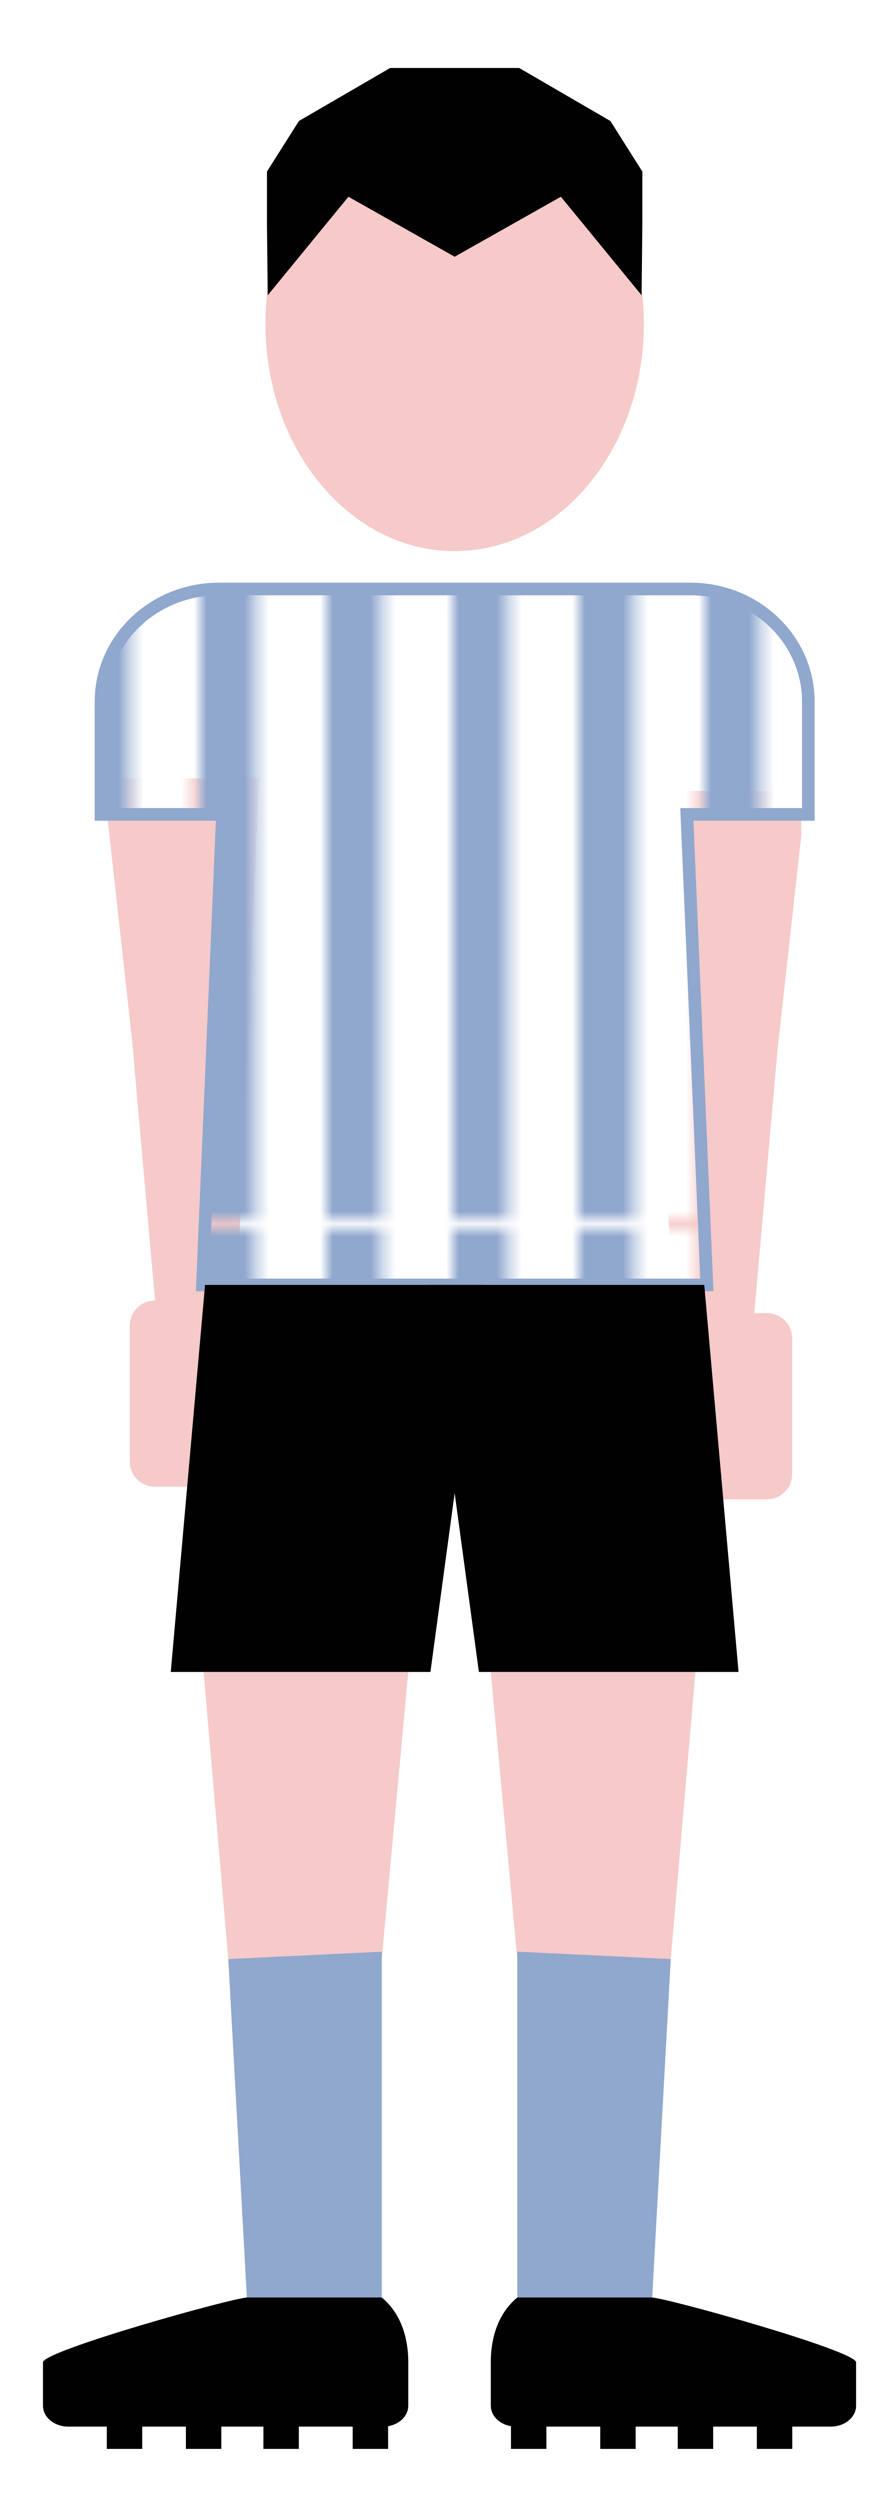 <?xml version="1.0" encoding="utf-8"?>
<!-- Generator: Adobe Illustrator 16.0.0, SVG Export Plug-In . SVG Version: 6.00 Build 0)  -->
<!DOCTYPE svg PUBLIC "-//W3C//DTD SVG 1.1//EN" "http://www.w3.org/Graphics/SVG/1.1/DTD/svg11.dtd">
<svg version="1.1" id="Layer_1" xmlns="http://www.w3.org/2000/svg" xmlns:xlink="http://www.w3.org/1999/xlink" x="0px" y="0px"
	 width="150px" height="420px" viewBox="0 0 150 420" enable-background="new 0 0 150 420" xml:space="preserve">
<pattern  x="-401" y="-288.5" width="9.27" height="55.117" patternUnits="userSpaceOnUse" id="New_Pattern_Swatch_1" viewBox="0 -55.117 9.27 55.117" overflow="visible">
	<g>
		<polygon fill="none" points="0,0 9.27,0 9.27,-55.117 0,-55.117 		"/>
		<polygon fill="#90A7CE" points="4.635,0 0,0 0,-55.117 4.635,-55.117 		"/>
		<polygon fill="#FFFFFF" points="9.27,0 4.635,0 4.635,-55.117 9.27,-55.117 		"/>
	</g>
</pattern>
<polygon fill="#F5CAC9" points="64.195,329.123 38.389,329.123 34.24,280.888 68.655,280.888 "/>
<polygon fill="#90A7CE" points="64.195,387.797 41.611,387.797 38.389,329.123 64.195,327.883 "/>
<path fill="#010101" d="M64.195,385.98H41.611c-2.343,0-34.384,8.953-34.384,10.888v7.296c0,1.937,1.899,3.507,4.243,3.507h6.49
	v3.747h5.957v-3.747h7.344v3.747h5.957v-3.747h7.078v3.747h5.957v-3.747h9.054v3.747h5.957v-3.817
	c1.936-0.325,3.393-1.74,3.393-3.437v-7.296C68.655,394.934,68.438,389.487,64.195,385.98z"/>
<polygon fill="#F5CAC9" points="86.991,329.123 112.798,329.123 116.947,280.888 82.533,280.888 "/>
<polygon fill="#90A7CE" points="86.991,387.797 109.575,387.797 112.798,329.123 86.991,327.883 "/>
<path fill="#010101" d="M86.991,385.98h22.584c2.345,0,34.385,8.953,34.385,10.888v7.296c0,1.937-1.899,3.507-4.242,3.507h-6.49
	v3.747h-5.958v-3.747h-7.344v3.747h-5.955v-3.747h-7.078v3.747h-5.956v-3.747h-9.055v3.747h-5.956v-3.817
	c-1.937-0.325-3.393-1.74-3.393-3.437v-7.296C82.533,394.934,82.749,389.487,86.991,385.98z"/>
<g>
	<polygon fill="#F5CAC9" points="39.653,222.198 36.258,221.27 32.86,220.342 29.463,219.414 26.068,218.485 24.133,196.557 
		22.198,174.628 18.13,137.879 18.329,130.769 24.639,130.769 30.948,130.769 37.258,130.769 43.568,130.769 42.588,153.626 
		41.61,176.484 40.633,199.341 	"/>
	<path fill="#F5CAC9" d="M43.568,245.531c0,2.343-1.9,4.242-4.243,4.242H26.068c-2.343,0-4.242-1.899-4.242-4.242v-22.803
		c0-2.343,1.899-4.243,4.242-4.243h13.258c2.343,0,4.243,1.9,4.243,4.243V245.531z"/>
	<polygon fill="#F5CAC9" points="113.258,224.319 116.653,223.391 120.051,222.463 123.448,221.535 126.843,220.607 
		128.777,198.678 130.713,176.749 134.781,140 134.582,132.89 128.272,132.89 121.963,132.89 115.652,132.89 109.343,132.89 
		110.322,155.748 111.301,178.605 112.278,201.462 	"/>
	<path fill="#F5CAC9" d="M111.464,247.652c0,2.343,1.899,4.243,4.242,4.243h13.258c2.343,0,4.243-1.9,4.243-4.243V224.85
		c0-2.343-1.9-4.242-4.243-4.242h-13.258c-2.343,0-4.242,1.899-4.242,4.242V247.652z"/>
</g>
<pattern  id="SVGID_1_" xlink:href="#New_Pattern_Swatch_1" patternTransform="matrix(2.121 0 0 2.121 8159.222 7826.351)">
</pattern>
<path fill="url(#SVGID_1_)" stroke="#90A7CE" stroke-width="2.121" stroke-miterlimit="10" d="M135.929,117.885
	c0-10.457-8.879-18.935-19.824-18.935H36.807c-10.948,0-19.824,8.478-19.824,18.935v18.934h20.429l-3.366,79.049h84.82
	l-3.368-79.049h20.432V117.885z"/>
<g>
	<path fill="#F5CAC9" d="M76.456,92.586c17.577,0,31.819-17.092,31.819-38.182c0-21.09-14.242-38.182-31.819-38.182
		c-17.575,0-31.818,17.092-31.818,38.182C44.637,75.494,58.881,92.586,76.456,92.586z"/>
	<polygon fill="#010101" points="102.646,20.327 87.3,11.418 76.456,11.418 65.61,11.418 50.267,20.327 44.89,28.824 44.89,37.528 
		45.021,49.601 58.591,33.054 76.456,43.13 94.32,33.054 107.889,49.601 108.021,37.528 108.021,28.824 	"/>
</g>
<g>
	<g>
		<polygon fill="#010101" points="72.381,280.888 28.715,280.888 34.482,215.867 81.199,215.867 		"/>
	</g>
	<g>
		<polygon fill="#010101" points="80.53,280.888 124.195,280.888 118.429,215.867 71.712,215.867 		"/>
	</g>
</g>
</svg>

